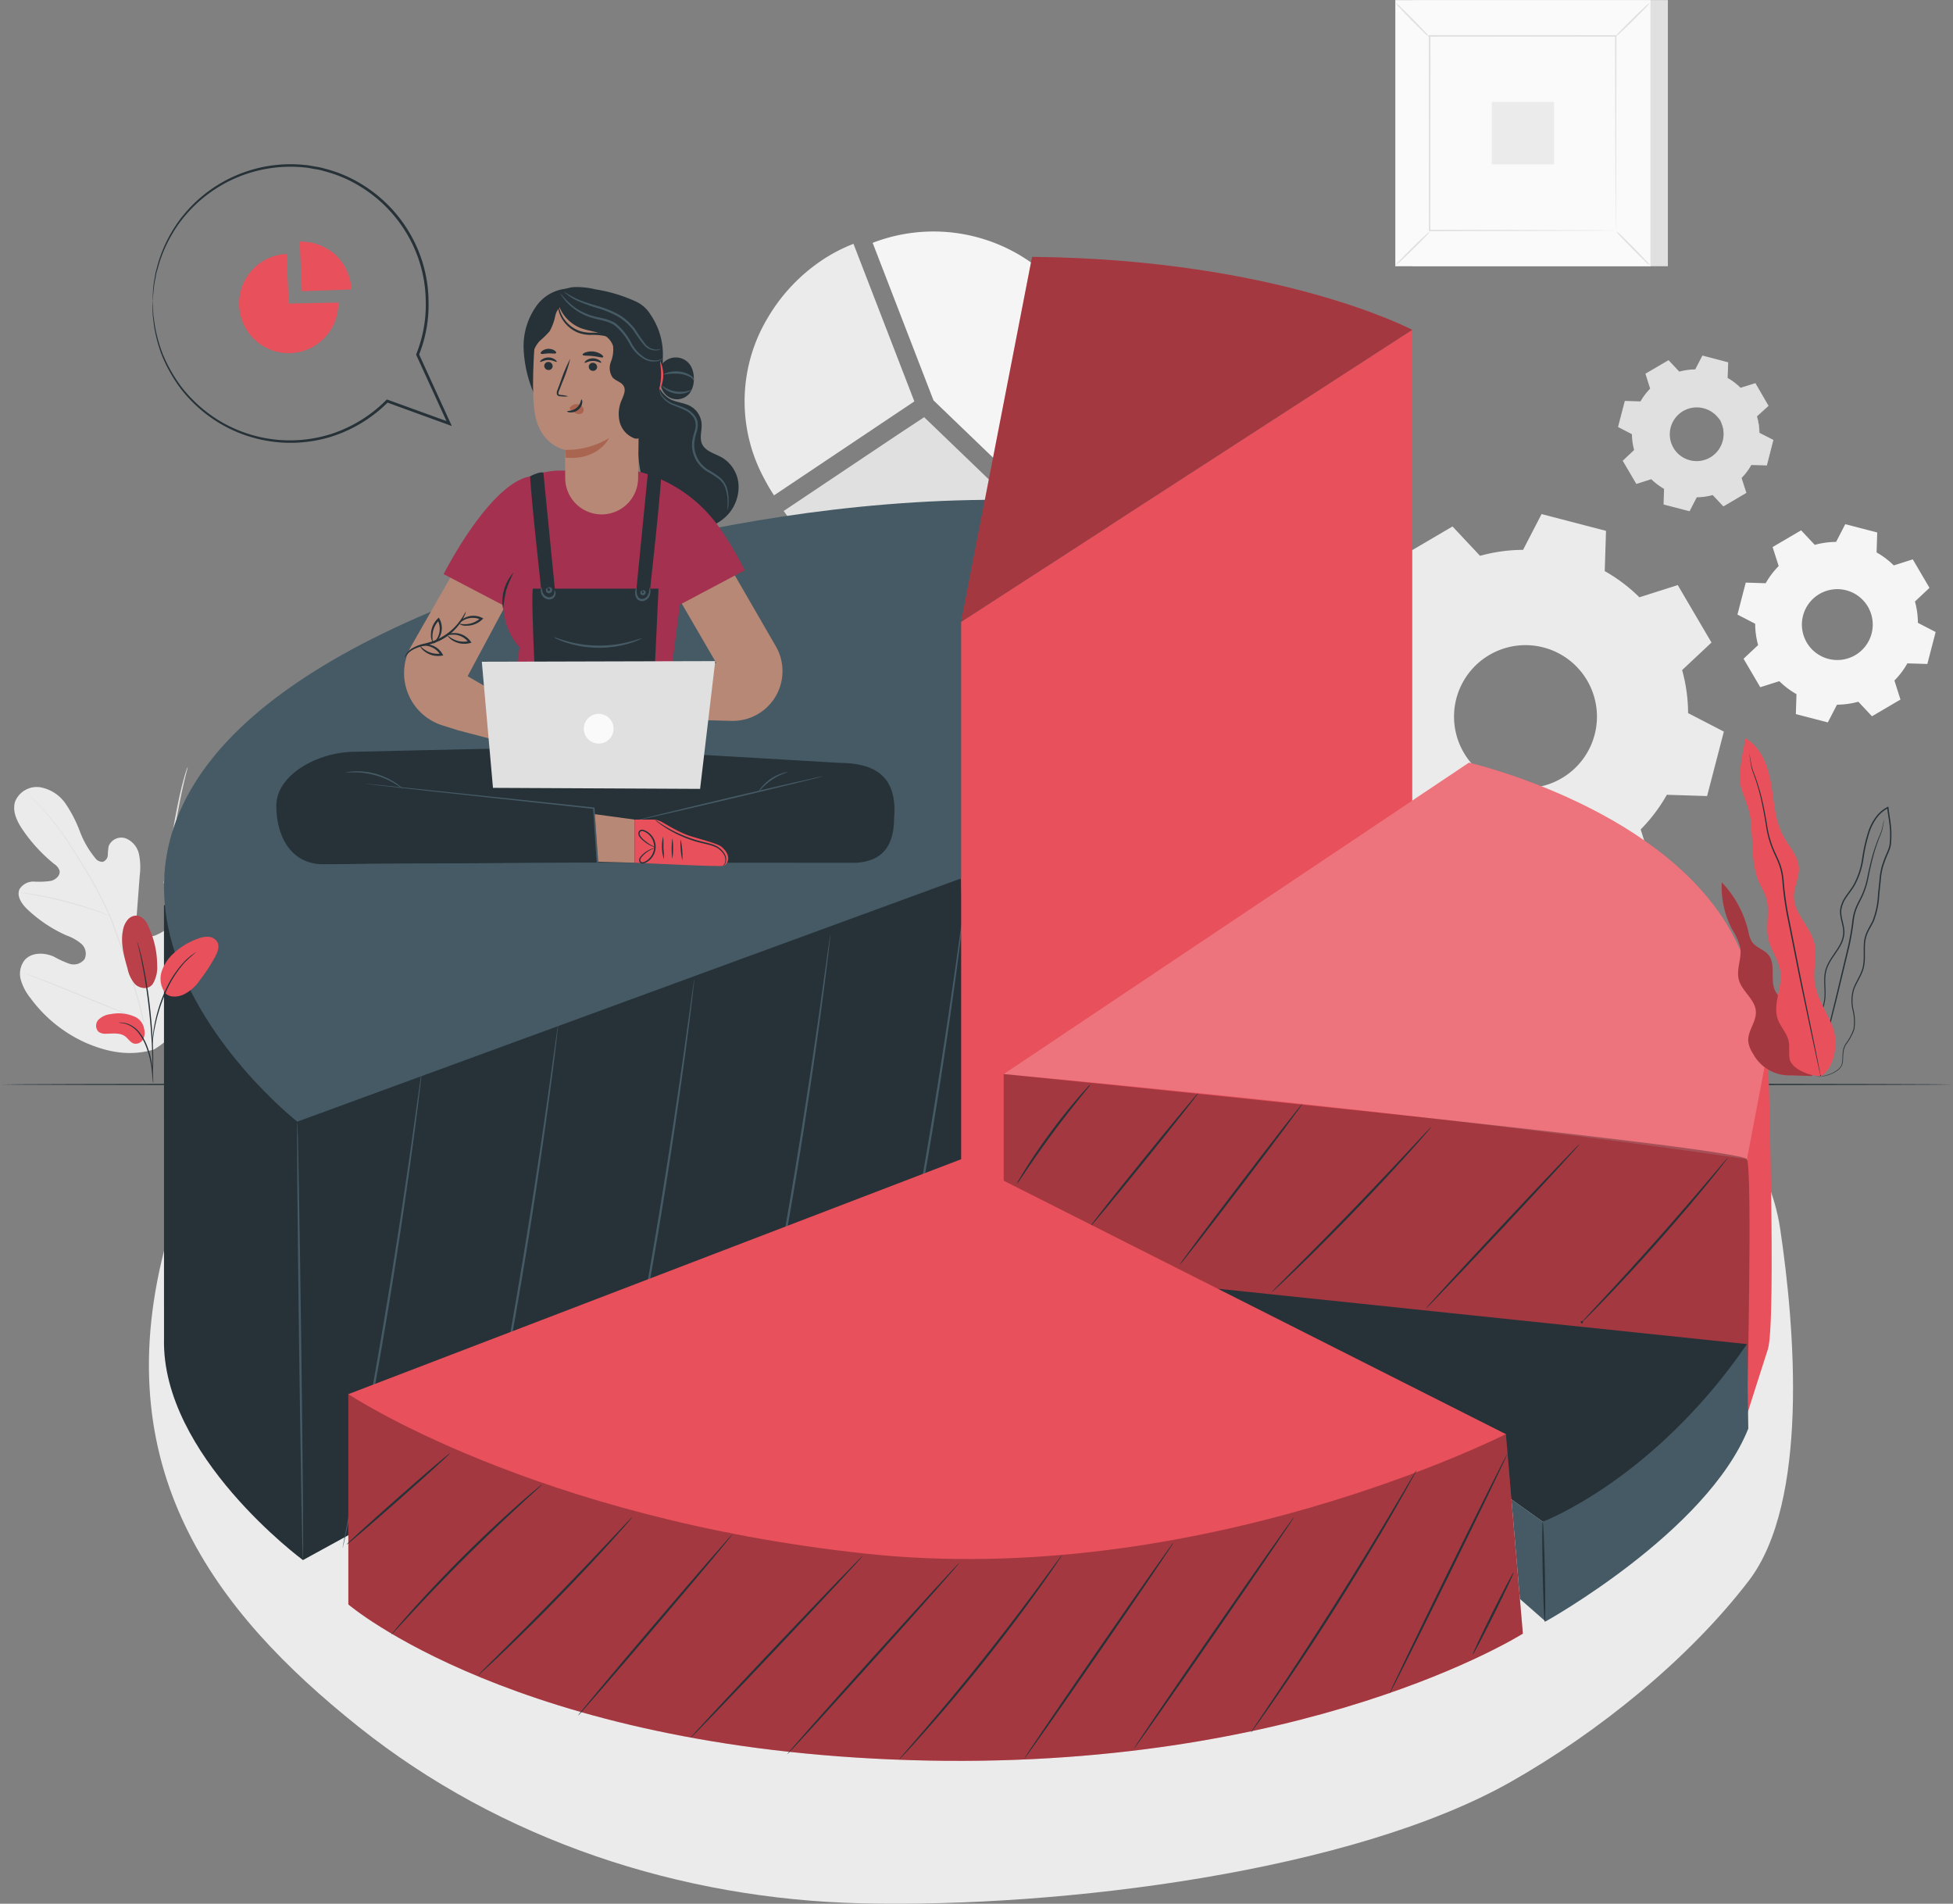 <svg xmlns="http://www.w3.org/2000/svg" xmlns:xlink="http://www.w3.org/1999/xlink" width="400" height="389.864" viewBox="0 0 400 389.864"><rect x="0" y="0" width="400" height="389.864" fill="#808080" stroke="none"/><defs><clipPath id="a"><rect width="92.388" height="74.734" fill="none"/></clipPath><clipPath id="b"><rect width="156.522" height="81.211" fill="none"/></clipPath><clipPath id="c"><rect width="152.754" height="69.752" fill="none"/></clipPath><clipPath id="d"><rect width="240.558" height="93.822" fill="none"/></clipPath><clipPath id="e"><rect width="7.183" height="14.835" fill="none"/></clipPath><clipPath id="f"><rect width="18.58" height="39.664" fill="none"/></clipPath></defs><g transform="translate(-915 -4439.644)"><g transform="translate(911 4439.645)"><path d="M213.13,102.22,189.856,117.8A35.743,35.743,0,0,0,210.1,132.122a33.125,33.125,0,0,0,30.343-6.689,39.629,39.629,0,0,0,3.036-2.787c.023-.024.048-.046.072-.07l0,0-24.93-23.98Z" transform="translate(-25.343 -13.161)" fill="#e0e0e0"/><path d="M185.536,72.473a33.225,33.225,0,0,0-.907,33.237c.165.315.334.63.511.945.111.2.216.4.331.6q.507.867,1.071,1.73c.017.026.032.052.049.079l0,0c.016.024.029.049.045.073l0,0,23.274-15.583,5.469-3.662-12.451-32.23-.016-.04a33.38,33.38,0,0,0-6.474,3.375,36.356,36.356,0,0,0-10.909,11.481" transform="translate(-24.109 -7.691)" fill="#ebebeb"/><path d="M223.349,89.3l24.93,23.98a34.592,34.592,0,0,0-37.4-56.246l12.452,32.23" transform="translate(-28.149 -7.303)" fill="#f5f5f5"/><path d="M37.7,216.7c7.987-4.731,10.392-14.366,10.7-23.154.051-1.467.321-3-.295-4.331a3.041,3.041,0,0,0-3.572-1.8c-1.136.436-1.7,1.667-2.393,2.67a8.656,8.656,0,0,1-3.706,3.039,3.35,3.35,0,0,1-3.064.063c-1.231-.785-1.26-2.539-1.151-3.995q.309-4.067.617-8.135a13.43,13.43,0,0,0-.145-4.354,4.546,4.546,0,0,0-2.663-3.25,2.789,2.789,0,0,0-3.562,1.6,13.307,13.307,0,0,0-.167,1.809,1.537,1.537,0,0,1-1.008,1.379,1.8,1.8,0,0,1-1.573-.78,19.366,19.366,0,0,1-3.157-5.488,26.834,26.834,0,0,0-2.908-5.639,8.013,8.013,0,0,0-5.2-3.363,4.79,4.79,0,0,0-5.12,2.878c-.678,2.015.391,4.18,1.6,5.932a32.769,32.769,0,0,0,6.407,6.92A2.69,2.69,0,0,1,18.4,180c.253.992-.746,1.892-1.738,2.144a17.344,17.344,0,0,1-3.469.145,3.335,3.335,0,0,0-2.95,1.512c-.707,1.447.445,3.093,1.615,4.2a28.354,28.354,0,0,0,8.017,5.329,9.6,9.6,0,0,1,3,1.7,2.679,2.679,0,0,1,.66,3.146,2.807,2.807,0,0,1-3.1.939,19.889,19.889,0,0,1-3.152-1.443c-1.974-.895-4.6-.937-6.02.7a4.565,4.565,0,0,0-.779,4.039,10.609,10.609,0,0,0,1.986,3.751A28.4,28.4,0,0,0,24,215.394c4.591,1.932,8.917,2.667,13.707,1.3" transform="translate(-2.219 -1.749)" fill="#ebebeb"/><path d="M37.6,211.836a129.865,129.865,0,0,0-4.273-14.4l-1.316-3.719c-.435-1.22-.865-2.428-1.36-3.585a65.172,65.172,0,0,0-3.231-6.488c-1.129-2.015-2.275-3.887-3.36-5.63s-2.133-3.345-3.149-4.767a52.369,52.369,0,0,0-5.29-6.354c-.682-.7-1.228-1.226-1.6-1.578l-.428-.4c-.1-.089-.151-.13-.151-.13s.044.052.136.146l.413.413c.364.363.9.9,1.571,1.606a54.777,54.777,0,0,1,5.225,6.385c1.005,1.424,2.04,3.031,3.12,4.774s2.215,3.619,3.337,5.633a65.52,65.52,0,0,1,3.21,6.473c.492,1.152.918,2.353,1.353,3.576l1.315,3.717a132.416,132.416,0,0,1,4.283,14.373" transform="translate(-4.053 -2.538)" fill="#e0e0e0"/><path d="M43.293,205.153a5.251,5.251,0,0,0,.268-.925c.153-.6.351-1.473.58-2.555.459-2.165.995-5.174,1.578-8.494s1.17-6.315,1.675-8.464c.25-1.075.462-1.944.618-2.542a5.281,5.281,0,0,0,.2-.94,5.407,5.407,0,0,0-.328.9c-.194.588-.442,1.45-.721,2.521-.566,2.141-1.191,5.138-1.775,8.462-.573,3.292-1.092,6.272-1.481,8.507-.192,1.041-.353,1.905-.476,2.574a5.256,5.256,0,0,0-.141.951" transform="translate(-5.778 -24.192)" fill="#e0e0e0"/><path d="M10.724,200.48a.667.667,0,0,0,.193.045l.558.087c.485.072,1.185.176,2.047.334,1.725.3,4.094.8,6.681,1.467s4.9,1.382,6.559,1.945c.831.276,1.5.518,1.959.684l.532.188a.684.684,0,0,0,.191.052.664.664,0,0,0-.175-.094l-.518-.226c-.452-.19-1.112-.455-1.938-.751-1.648-.6-3.963-1.337-6.555-2.012s-4.974-1.147-6.711-1.408c-.867-.137-1.573-.219-2.062-.265l-.563-.046a.737.737,0,0,0-.2,0" transform="translate(-2.898 -17.714)" fill="#e0e0e0"/><path d="M55.154,240.609a1.762,1.762,0,0,0,.212-.334l.555-.99c.477-.861,1.139-2.125,1.936-3.695,1.6-3.14,3.67-7.544,5.895-12.434s4.263-9.3,5.8-12.467l1.84-3.74.5-1.018a1.78,1.78,0,0,0,.154-.366,1.778,1.778,0,0,0-.213.334c-.143.257-.327.585-.554.99-.477.861-1.139,2.125-1.936,3.695-1.6,3.14-3.67,7.544-5.9,12.435s-4.262,9.3-5.8,12.466c-.763,1.55-1.387,2.818-1.84,3.74l-.5,1.018a1.779,1.779,0,0,0-.154.366" transform="translate(-7.362 -27.44)" fill="#e0e0e0"/><path d="M12.281,229.048a1.321,1.321,0,0,0,.245.114l.717.287,2.642,1.041c2.229.881,5.294,2.137,8.676,3.533s6.459,2.63,8.7,3.475c1.123.423,2.034.757,2.668.976l.731.249a1.2,1.2,0,0,0,.26.072,1.272,1.272,0,0,0-.245-.114l-.717-.287-2.641-1.041c-2.23-.881-5.294-2.138-8.677-3.533s-6.458-2.629-8.7-3.474c-1.123-.423-2.034-.757-2.668-.976l-.731-.249a1.25,1.25,0,0,0-.26-.072" transform="translate(-3.56 -29.864)" fill="#e0e0e0"/><path d="M43.539,282.98c-13,46.972,9.943,76.45,39.114,99.764s65.986,35.408,103.32,36.245c40.827.915,100.351-6.5,132.833-24.922,17.727-10.055,36.238-24.933,48.648-41.1s9.479-51.894,6.475-72.051c-4.335-29.092-38.76-47.466-66.823-56.281s-58.361-6.265-87.432-1.782" transform="translate(-5.314 -29.201)" fill="#ebebeb"/><path d="M451.642,139.721a16.591,16.591,0,0,1,.606,4.367l3.632,1.879-1.7,6.546-4.086-.129a16.578,16.578,0,0,1-2.658,3.518l1.239,3.894-5.833,3.424-2.8-2.979a16.592,16.592,0,0,1-4.368.606l-1.878,3.631-6.547-1.7.13-4.087a16.552,16.552,0,0,1-3.517-2.658l-3.9,1.239-3.424-5.832,2.98-2.8a16.584,16.584,0,0,1-.6-4.368l-3.632-1.878,1.7-6.546,4.086.129a16.576,16.576,0,0,1,2.658-3.518l-1.24-3.894,5.833-3.425,2.8,2.98a16.587,16.587,0,0,1,4.367-.606l1.879-3.632,6.547,1.7-.131,4.086a16.584,16.584,0,0,1,3.519,2.658l3.894-1.239,3.424,5.833ZM442,140.772a7.256,7.256,0,1,0-2.585,9.931A7.258,7.258,0,0,0,442,140.772" transform="translate(-55.435 -16.537)" fill="#f5f5f5" fill-rule="evenodd"/><path d="M390.913,153.442a33.42,33.42,0,0,1,1.223,8.811l7.326,3.788-3.436,13.2-8.242-.262a33.413,33.413,0,0,1-5.361,7.1l2.5,7.856-11.766,6.907-5.64-6.01a33.432,33.432,0,0,1-8.812,1.222l-3.788,7.325-13.2-3.436.262-8.242a33.442,33.442,0,0,1-7.1-5.361l-7.856,2.5-6.907-11.766,6.01-5.641a33.452,33.452,0,0,1-1.222-8.811l-7.325-3.788,3.436-13.2,8.243.262a33.463,33.463,0,0,1,5.361-7.1l-2.5-7.855,11.766-6.908,5.64,6.011a33.392,33.392,0,0,1,8.812-1.223l3.788-7.325,13.2,3.435-.262,8.244a33.428,33.428,0,0,1,7.1,5.36l7.855-2.5,6.908,11.766Zm-19.458,2.12a14.636,14.636,0,1,0-5.211,20.032,14.636,14.636,0,0,0,5.211-20.032" transform="translate(-42.392 -16.218)" fill="#ebebeb" fill-rule="evenodd"/><path d="M415.536,96.514a12.89,12.89,0,0,1,.47,3.395l2.823,1.46-1.324,5.088-3.176-.1a12.874,12.874,0,0,1-2.067,2.735l.964,3.028-4.534,2.661-2.173-2.315a12.892,12.892,0,0,1-3.4.471l-1.459,2.822-5.088-1.323.1-3.177a12.9,12.9,0,0,1-2.735-2.066l-3.028.963-2.662-4.534,2.316-2.174a12.89,12.89,0,0,1-.471-3.395l-2.823-1.46L388.6,93.5l3.177.1a12.893,12.893,0,0,1,2.066-2.735l-.964-3.028,4.534-2.661,2.173,2.316a12.861,12.861,0,0,1,3.4-.471l1.46-2.823,5.088,1.324-.1,3.177a12.918,12.918,0,0,1,2.735,2.066l3.027-.963,2.662,4.534Zm-7.5.817a5.64,5.64,0,1,0-2.009,7.72,5.641,5.641,0,0,0,2.009-7.72" transform="translate(-51.696 -11.24)" fill="#e0e0e0"/><path d="M409.594,98.907a4.26,4.26,0,0,1,.606,1.259,5.616,5.616,0,0,1-.151,3.778,5.69,5.69,0,0,1-1.529,2.171,5.771,5.771,0,0,1-2.738,1.335,5.788,5.788,0,0,1-3.344-.367,5.754,5.754,0,0,1-3.47-5.911,5.786,5.786,0,0,1,1.308-3.1,5.774,5.774,0,0,1,2.5-1.74,5.7,5.7,0,0,1,6.012,1.433,4.258,4.258,0,0,1,.8,1.142c-.033.023-.265-.427-.894-1.054a5.618,5.618,0,0,0-3.31-1.571,5.509,5.509,0,0,0-4.884,1.98,5.5,5.5,0,0,0-1.224,2.942,5.465,5.465,0,0,0,3.281,5.587,5.51,5.51,0,0,0,3.165.366,5.511,5.511,0,0,0,4.108-3.3,5.617,5.617,0,0,0,.242-3.656c-.24-.854-.52-1.276-.484-1.295" transform="translate(-53.252 -12.816)" fill="#e0e0e0"/><path d="M415.507,96.492a1.287,1.287,0,0,1,.136-.144l.43-.421,1.716-1.646-.01.063-2.688-4.518.1.036-3.023.976-.055.017-.041-.041a12.882,12.882,0,0,0-2.721-2.041l-.055-.031,0-.065c.029-.99.06-2.061.092-3.177l.086.115L404.38,84.3l.145-.065c-.45.875-.946,1.838-1.454,2.826l-.037.072h-.081a12.816,12.816,0,0,0-3.359.472l-.081.023-.058-.062-2.177-2.314.178.026-4.531,2.667.068-.175c.3.943.632,1.977.966,3.026l.029.089-.066.066a12.8,12.8,0,0,0-2.039,2.7l-.046.082-.1,0-3.176-.1.158-.119c-.418,1.611-.867,3.338-1.321,5.089l-.082-.184,2.823,1.459.088.045v.1a12.78,12.78,0,0,0,.464,3.35v0l.026.1-.071.066q-1.167,1.094-2.316,2.174l.029-.2,2.661,4.534-.187-.072,3.028-.962.092-.029.068.068a12.682,12.682,0,0,0,2.7,2.041l.082.047,0,.1q-.053,1.61-.1,3.176l-.115-.154,5.086,1.329-.17.075,1.464-2.821.041-.078h.088a12.8,12.8,0,0,0,3.359-.461l.081-.023.058.062,2.17,2.32-.166-.023,4.54-2.653-.055.145-.956-3.029-.021-.068.049-.049a12.815,12.815,0,0,0,2.056-2.705l.032-.056.064,0,3.176.112-.1.071c.522-1.969.965-3.646,1.346-5.082l.037.082-2.814-1.478-.029-.015v-.031a13.3,13.3,0,0,0-.244-2.564c-.057-.268-.1-.473-.133-.624a1.3,1.3,0,0,1-.042-.207,1.484,1.484,0,0,1,.068.2c.039.135.1.341.159.62a12.4,12.4,0,0,1,.3,2.574L416,99.841l2.833,1.441.051.027-.015.056c-.367,1.439-.8,3.12-1.3,5.094l-.019.074-.076,0-3.177-.09.1-.054a13.018,13.018,0,0,1-2.076,2.764l.028-.116c.309.963.629,1.961.97,3.024l.03.094-.085.05-4.529,2.671-.092.055-.075-.078-2.177-2.313.139.039a13.012,13.012,0,0,1-3.432.481l.128-.078-1.457,2.824-.054.106-.116-.029-5.089-1.319-.119-.031,0-.123q.048-1.566.1-3.177l.079.141a13.012,13.012,0,0,1-2.769-2.089l.159.038-3.027.964-.121.039-.065-.11-2.663-4.534-.066-.111.094-.088,2.316-2.174-.045.161v0a13.038,13.038,0,0,1-.476-3.435l.087.142-2.822-1.46-.114-.059.033-.125c.456-1.75.906-3.476,1.326-5.087l.032-.122.126,0,3.177.1-.141.079a13.118,13.118,0,0,1,2.093-2.766l-.037.155-.96-3.028-.036-.114.1-.061,4.537-2.657.1-.058.078.084,2.171,2.319-.139-.038a13.047,13.047,0,0,1,3.432-.471l-.118.072,1.465-2.82.048-.09.1.025,5.085,1.336.089.023,0,.092c-.039,1.114-.075,2.186-.11,3.176l-.054-.1a12.991,12.991,0,0,1,2.749,2.09l-.1-.023,3.031-.951.062-.019.033.056,2.636,4.549.021.036-.03.028-1.737,1.593-.452.407a1.674,1.674,0,0,1-.162.136" transform="translate(-51.667 -11.217)" fill="#e0e0e0"/><rect width="52.286" height="54.504" transform="translate(293.318 0.016)" fill="#e0e0e0"/><rect width="52.286" height="54.504" transform="translate(289.778 0.016)" fill="#fafafa"/><path d="M386.717,54.536H334.4V0h52.318ZM334.431,54.5h52.253V.032H334.431Z" transform="translate(-44.638 0)" fill="#e0e0e0"/><rect width="38.229" height="39.85" transform="translate(296.806 7.343)" fill="#fafafa"/><path d="M341.454,54.769a6.249,6.249,0,0,1-.944,1.1c-.61.644-1.468,1.516-2.43,2.463s-1.846,1.791-2.5,2.391a6.15,6.15,0,0,1-1.1.92,6.072,6.072,0,0,1,.938-1.093c.611-.644,1.471-1.518,2.436-2.469s1.85-1.8,2.5-2.394a5.954,5.954,0,0,1,1.1-.916" transform="translate(-44.648 -7.311)" fill="#e0e0e0"/><path d="M386.647,54.656a6.245,6.245,0,0,1,1.1.944c.644.61,1.516,1.468,2.464,2.43s1.791,1.846,2.391,2.5a6.149,6.149,0,0,1,.92,1.1,6.062,6.062,0,0,1-1.093-.938c-.644-.61-1.518-1.47-2.469-2.435s-1.8-1.851-2.394-2.5a5.955,5.955,0,0,1-.916-1.1" transform="translate(-51.612 -7.296)" fill="#e0e0e0"/><path d="M386.526,7.538a6.244,6.244,0,0,1,.944-1.1c.61-.644,1.468-1.516,2.43-2.463s1.846-1.791,2.5-2.391a6.144,6.144,0,0,1,1.1-.92,6.076,6.076,0,0,1-.938,1.093c-.611.644-1.471,1.518-2.436,2.469s-1.85,1.8-2.5,2.394a5.96,5.96,0,0,1-1.1.916" transform="translate(-51.596 -0.089)" fill="#e0e0e0"/><path d="M341.35,7.635a6.233,6.233,0,0,1-1.1-.944c-.643-.61-1.516-1.468-2.463-2.43S336,2.416,335.4,1.764a6.149,6.149,0,0,1-.92-1.1,6.089,6.089,0,0,1,1.094.938c.643.611,1.517,1.471,2.469,2.436s1.795,1.85,2.394,2.5a6.05,6.05,0,0,1,.916,1.1" transform="translate(-44.648 -0.088)" fill="#e0e0e0"/><path d="M380.627,48.3s-.005-.068-.009-.194,0-.319-.008-.555q-.006-.75-.017-2.152c-.009-1.888-.022-4.634-.039-8.122-.018-6.98-.044-16.922-.075-28.827l.147.147-38.12.022h0l.169-.169c-.009,14.627-.017,28.31-.023,39.85l-.146-.146,27.6.075,7.754.038,2.051.016.53.009a1.783,1.783,0,0,1,.185.008,1.271,1.271,0,0,1-.168.008l-.515.009-2.023.016-7.721.038-27.7.075h-.146V48.3c-.007-11.54-.015-25.223-.024-39.85v-.17h.173l38.12.023h.148v.147c-.031,11.944-.056,21.919-.075,28.922-.016,3.473-.03,6.209-.039,8.089-.008.92-.013,1.629-.017,2.122,0,.23-.006.408-.008.541a1.492,1.492,0,0,1-.009.177" transform="translate(-45.697 -1.105)" fill="#e0e0e0"/><rect width="12.756" height="12.756" transform="translate(309.543 20.89)" fill="#ebebeb"/></g><g transform="translate(915 4439.645)"><g transform="translate(0 221.865)"><path d="M400,256.268c0,.125-89.55.225-199.99.225-110.478,0-200.01-.1-200.01-.225s89.531-.225,200.01-.225c110.44,0,199.99.1,199.99.225" transform="translate(0 -256.043)" fill="#263238"/></g></g><g transform="translate(911 4439.645)"><path d="M71.839,347.2S42.815,325.78,43.382,301.865l-.009-88.792,163.272-5.481,1.664,64.85Z" transform="translate(-5.79 -27.711)" fill="#263238"/><path d="M76.038,354.879c-.125,0-.486-20.1-.807-44.889s-.48-44.9-.355-44.9.485,20.094.807,44.893.48,44.893.355,44.895" transform="translate(-9.989 -35.386)" fill="#455a64"/><path d="M85.616,350.718a1.117,1.117,0,0,1,.029-.256c.033-.192.075-.437.128-.743.129-.682.308-1.635.536-2.847.48-2.5,1.163-6.069,2.005-10.463,1.68-8.838,3.917-21.061,6.164-34.6s4.07-25.838,5.332-34.745c.621-4.43,1.125-8.026,1.479-10.55.174-1.221.312-2.18.411-2.867l.118-.744a1.135,1.135,0,0,1,.055-.252,1.091,1.091,0,0,1-.01.257l-.074.75c-.079.69-.188,1.653-.328,2.879-.29,2.5-.744,6.111-1.336,10.571-1.181,8.92-2.959,21.225-5.2,34.775s-4.535,25.763-6.3,34.587c-.879,4.412-1.614,7.979-2.146,10.438-.263,1.2-.471,2.152-.62,2.83-.071.3-.127.544-.172.734a1.052,1.052,0,0,1-.074.247" transform="translate(-11.428 -33.725)" fill="#455a64"/><path d="M117.785,340.133a1.02,1.02,0,0,1,.028-.257l.128-.743c.129-.682.308-1.635.536-2.846.48-2.5,1.163-6.07,2.005-10.464,1.68-8.837,3.917-21.061,6.164-34.6s4.07-25.838,5.332-34.745c.622-4.43,1.125-8.026,1.479-10.55.174-1.221.312-2.18.411-2.867l.118-.744a1.134,1.134,0,0,1,.055-.252,1.111,1.111,0,0,1-.009.257c-.02.194-.044.441-.075.75-.079.69-.188,1.653-.328,2.879-.29,2.5-.744,6.111-1.336,10.571-1.181,8.92-2.959,21.225-5.2,34.775s-4.535,25.763-6.3,34.588c-.879,4.411-1.614,7.978-2.145,10.437-.263,1.2-.471,2.152-.62,2.83-.071.3-.127.544-.172.734a1.15,1.15,0,0,1-.073.247" transform="translate(-15.722 -32.312)" fill="#455a64"/><path d="M149.953,329.548a1.115,1.115,0,0,1,.029-.256c.033-.192.075-.437.128-.743.129-.682.308-1.635.536-2.847.48-2.5,1.163-6.069,2.005-10.463,1.68-8.837,3.917-21.061,6.163-34.6s4.07-25.838,5.332-34.745c.621-4.43,1.125-8.027,1.479-10.55.174-1.221.312-2.18.411-2.867l.118-.744a1.131,1.131,0,0,1,.055-.252,1.093,1.093,0,0,1-.01.257l-.074.75c-.079.69-.188,1.653-.328,2.879-.29,2.5-.744,6.111-1.336,10.571-1.181,8.92-2.959,21.225-5.2,34.775s-4.535,25.763-6.3,34.588c-.879,4.411-1.614,7.978-2.145,10.437-.263,1.2-.471,2.152-.62,2.83-.071.3-.127.544-.172.734a1.052,1.052,0,0,1-.074.247" transform="translate(-20.016 -30.9)" fill="#455a64"/><path d="M182.121,318.963a1.119,1.119,0,0,1,.029-.256l.128-.743c.129-.681.308-1.634.536-2.846.48-2.5,1.163-6.069,2.005-10.463,1.68-8.837,3.917-21.062,6.164-34.6s4.07-25.837,5.332-34.745c.621-4.43,1.125-8.027,1.479-10.55.174-1.219.312-2.179.411-2.866l.118-.745a1.148,1.148,0,0,1,.055-.252,1.1,1.1,0,0,1-.01.258c-.019.194-.043.44-.074.75-.079.689-.188,1.653-.327,2.878-.291,2.5-.745,6.111-1.337,10.571-1.181,8.921-2.959,21.225-5.2,34.776s-4.535,25.762-6.3,34.588c-.879,4.411-1.614,7.977-2.145,10.437-.263,1.2-.471,2.152-.62,2.829-.071.3-.127.544-.172.734a1.014,1.014,0,0,1-.074.247" transform="translate(-24.31 -29.487)" fill="#455a64"/><path d="M214.29,308.379a1.118,1.118,0,0,1,.029-.256c.033-.192.075-.437.128-.743.129-.682.309-1.635.536-2.847.48-2.5,1.163-6.069,2.005-10.463,1.68-8.837,3.917-21.061,6.164-34.6s4.07-25.838,5.332-34.745c.621-4.43,1.125-8.027,1.479-10.55.174-1.221.312-2.18.411-2.867l.118-.744a1.134,1.134,0,0,1,.055-.252,1.093,1.093,0,0,1-.01.257l-.074.75c-.079.69-.188,1.653-.327,2.879-.291,2.5-.745,6.111-1.337,10.571-1.181,8.92-2.959,21.225-5.2,34.775s-4.535,25.763-6.3,34.587c-.88,4.412-1.615,7.979-2.146,10.438-.263,1.2-.471,2.152-.62,2.83-.071.3-.127.544-.172.734a1.055,1.055,0,0,1-.074.247" transform="translate(-28.604 -28.074)" fill="#455a64"/><path d="M70.678,245.473s-83.092-65.268,40.674-109.61c0,0,62.755-23.417,127.252-16.441L206.646,195.65Z" transform="translate(-5.791 -15.768)" fill="#455a64"/><path d="M246.323,60.706,231.8,135.44l92.388-59.788S296.876,61.2,246.323,60.706" transform="translate(-30.942 -8.103)" fill="#e8505b"/><path d="M231.8,276.151V137.743l92.389-59.788V208.641Z" transform="translate(-30.942 -10.406)" fill="#e8505b"/><g transform="translate(200.854 52.603)" opacity="0.3"><g clip-path="url(#a)"><path d="M246.323,60.706,231.8,135.44l92.388-59.788S296.876,61.2,246.323,60.706" transform="translate(-231.796 -60.706)"/></g></g><path d="M241.855,300.675V253.842S392.93,268.788,394.093,271.28s0,52.314,0,52.314Z" transform="translate(-32.284 -33.885)" fill="#e8505b"/><path d="M241.855,244.018l95.294-63.774s41.255,9.467,54.619,36.371,2.325,44.84,2.325,44.84Z" transform="translate(-32.284 -24.06)" fill="#e8505b"/><g transform="translate(209.571 156.184)" opacity="0.2"><g clip-path="url(#b)"><path d="M241.855,244.018l95.294-63.774s41.255,9.467,54.619,36.371,2.325,44.84,2.325,44.84c-44.743-6.547-96.6-12.225-152.238-17.438" transform="translate(-241.855 -180.244)" fill="#fff"/></g></g><path d="M421.829,247.962s1.743,56.019,0,61.416-4.284,13.431-4.284,13.431V270.494Z" transform="translate(-55.737 -33.1)" fill="#e8505b"/><g transform="translate(209.571 219.957)" opacity="0.3"><g clip-path="url(#c)"><path d="M241.855,300.675V253.842S392.93,268.788,394.093,271.28s0,52.314,0,52.314Z" transform="translate(-241.855 -253.842)"/></g></g><path d="M373.13,270.382c.091.085-6.884,7.692-15.576,16.988s-15.816,16.766-15.907,16.681,6.882-7.69,15.577-16.99,15.815-16.764,15.906-16.68" transform="translate(-45.605 -36.092)" fill="#263238"/><path d="M408.393,273.6a1.775,1.775,0,0,1-.257.385l-.8,1.049c-.7.906-1.741,2.2-3.039,3.788-2.594,3.176-6.248,7.506-10.4,12.184s-8.029,8.818-10.878,11.767c-1.424,1.475-2.587,2.658-3.4,3.463l-.947.92a.232.232,0,1,1-.065-.063l.886-.979,3.3-3.56c2.788-3,6.618-7.173,10.773-11.848s7.841-8.968,10.5-12.089l3.148-3.7.868-.995a1.809,1.809,0,0,1,.327-.328" transform="translate(-50.499 -36.522)" fill="#263238"/><path d="M337.841,266.387a1.937,1.937,0,0,1-.286.385c-.235.278-.528.624-.885,1.044-.775.9-1.913,2.191-3.334,3.772-2.841,3.16-6.828,7.472-11.332,12.137s-8.679,8.8-11.739,11.748c-1.53,1.476-2.779,2.658-3.652,3.463l-1.013.921a1.991,1.991,0,0,1-.375.3,1.937,1.937,0,0,1,.312-.365l.954-.982c.884-.886,2.086-2.093,3.55-3.565,3-3,7.135-7.171,11.639-11.833s8.522-8.937,11.422-12.04l3.439-3.674.947-.986a2.028,2.028,0,0,1,.354-.325" transform="translate(-40.743 -35.559)" fill="#263238"/><path d="M308.606,260.825c.1.075-5.457,7.531-12.409,16.65s-12.67,16.453-12.769,16.378,5.456-7.529,12.41-16.652,12.669-16.452,12.768-16.376" transform="translate(-37.834 -34.817)" fill="#263238"/><path d="M284.43,258.329c.1.078-4.769,6.249-10.865,13.781s-11.12,13.576-11.217,13.5,4.767-6.248,10.866-13.782,11.118-13.575,11.216-13.5" transform="translate(-35.02 -34.483)" fill="#263238"/><path d="M260.029,256.3a4.28,4.28,0,0,1-.585.81l-1.7,2.115c-1.436,1.783-3.4,4.266-5.473,7.072s-3.879,5.407-5.166,7.3l-1.527,2.243a4.288,4.288,0,0,1-.6.8,4.238,4.238,0,0,1,.455-.889c.317-.558.8-1.353,1.409-2.324,1.221-1.942,2.987-4.578,5.07-7.394s4.089-5.273,5.591-7.008c.75-.867,1.37-1.56,1.811-2.025a4.25,4.25,0,0,1,.717-.7" transform="translate(-32.701 -34.213)" fill="#263238"/><path d="M368.856,374.462s33.072-18.357,41.521-39.5l-.265-17.293-41.837,36.37-6.416-4.6,1.742,20.408Z" transform="translate(-48.303 -42.404)" fill="#455a64"/><path d="M359.009,352.288s22.661-8.47,41.836-36.371l-108.4-11.343Z" transform="translate(-39.038 -40.657)" fill="#263238"/><path d="M369.248,359.638c.125,0,.322,4.6.44,10.287s.114,10.3-.01,10.3-.322-4.6-.441-10.288-.114-10.294.011-10.3" transform="translate(-49.277 -48.007)" fill="#263238"/><path d="M86.953,326.6v43.067s34.283,29.4,115.05,31.886,125.508-25.908,125.508-25.908l-3.486-40.854L208,307.89Z" transform="translate(-11.607 -41.099)" fill="#e8505b"/><g transform="translate(75.346 266.791)" opacity="0.3"><g clip-path="url(#d)"><path d="M86.953,326.6v43.067s34.283,29.4,115.05,31.886,125.508-25.908,125.508-25.908l-3.486-40.854L208,307.89Z" transform="translate(-86.953 -307.89)"/></g></g><path d="M86.953,322.076l125.508-48.11,111.564,56.3s-62.755,31.887-131.319,24.456c-67.868-7.354-105.753-32.647-105.753-32.647" transform="translate(-11.607 -36.571)" fill="#e8505b"/><path d="M250.474,367.556a2.459,2.459,0,0,1-.276.47l-.863,1.3c-.756,1.124-1.874,2.731-3.28,4.7-2.808,3.943-6.8,9.314-11.4,15.094s-8.95,10.867-12.166,14.486c-1.607,1.81-2.924,3.26-3.85,4.247l-1.072,1.132a2.54,2.54,0,0,1-.4.373,2.53,2.53,0,0,1,.329-.435l1.009-1.187,3.741-4.34c3.152-3.671,7.452-8.786,12.053-14.558s8.621-11.108,11.493-15l3.394-4.616.932-1.249a2.5,2.5,0,0,1,.35-.418" transform="translate(-28.989 -49.064)" fill="#263238"/><path d="M277.309,364.513c.1.071-6.664,10.05-15.113,22.286s-15.382,22.1-15.486,22.031,6.663-10.047,15.115-22.288,15.381-22.1,15.484-22.029" transform="translate(-32.932 -48.658)" fill="#263238"/><path d="M305.439,358.5c.1.071-7.163,10.759-16.225,23.871s-16.494,23.688-16.6,23.617,7.161-10.758,16.226-23.873,16.493-23.685,16.6-23.614" transform="translate(-36.391 -47.855)" fill="#263238"/><path d="M334.175,347.524a3.414,3.414,0,0,1-.281.583l-.88,1.627c-.771,1.41-1.914,3.436-3.347,5.925-2.866,4.982-6.93,11.8-11.611,19.218s-9.1,14.018-12.366,18.746c-1.633,2.365-2.97,4.267-3.912,5.569-.452.62-.815,1.117-1.091,1.494a3.366,3.366,0,0,1-.406.5,3.568,3.568,0,0,1,.331-.555l1.022-1.542,3.793-5.648c3.2-4.772,7.565-11.4,12.247-18.808s8.783-14.2,11.718-19.139l3.47-5.852.954-1.585a3.444,3.444,0,0,1,.36-.538" transform="translate(-40.083 -46.39)" fill="#263238"/><path d="M357.185,343.573c.112.055-5.2,11.1-11.873,24.672s-12.168,24.531-12.279,24.475,5.2-11.1,11.875-24.675,12.166-24.528,12.278-24.473" transform="translate(-44.455 -45.862)" fill="#263238"/><path d="M361.1,371.586c.112.055-1.679,3.879-4,8.539s-4.292,8.394-4.4,8.338,1.679-3.879,4-8.54,4.292-8.393,4.4-8.338" transform="translate(-47.079 -49.602)" fill="#263238"/><path d="M225.971,369.3c.093.083-7.747,8.949-17.506,19.8s-17.751,19.579-17.844,19.5,7.745-8.946,17.508-19.8,17.75-19.576,17.842-19.494" transform="translate(-25.445 -49.297)" fill="#263238"/><path d="M203.057,367.757c.09.086-7.729,8.494-17.464,18.779s-17.7,18.557-17.793,18.471,7.728-8.493,17.465-18.782,17.7-18.555,17.791-18.469" transform="translate(-22.399 -49.091)" fill="#263238"/><path d="M172.823,362.66c.094.081-6.911,8.461-15.647,18.714s-15.9,18.5-15.992,18.423,6.91-8.459,15.649-18.716,15.9-18.5,15.991-18.421" transform="translate(-18.846 -48.41)" fill="#263238"/><path d="M149.18,358.574a1.794,1.794,0,0,1-.275.371l-.853,1c-.747.867-1.845,2.1-3.216,3.622-2.742,3.034-6.592,7.172-10.948,11.642s-8.4,8.423-11.361,11.241c-1.482,1.41-2.691,2.539-3.539,3.307l-.982.878a1.747,1.747,0,0,1-.364.284,1.811,1.811,0,0,1,.3-.35l.924-.939,3.437-3.409c2.906-2.875,6.905-6.862,11.26-11.328s8.236-8.565,11.036-11.543l3.32-3.523.915-.948a1.783,1.783,0,0,1,.342-.309" transform="translate(-15.704 -47.865)" fill="#263238"/><path d="M127.95,350.861c.01.012-.094.124-.3.326l-.925.869-3.431,3.158c-2.893,2.671-6.852,6.4-11.109,10.639s-8,8.185-10.686,11.068l-3.173,3.418-.872.921a1.676,1.676,0,0,1-.328.3,1.682,1.682,0,0,1,.259-.361l.809-.978c.708-.845,1.756-2.048,3.068-3.517,2.625-2.94,6.34-6.924,10.6-11.172s8.262-7.942,11.214-10.556c1.475-1.307,2.682-2.349,3.529-3.054l.982-.806a1.638,1.638,0,0,1,.362-.257" transform="translate(-12.965 -46.835)" fill="#263238"/><path d="M107.735,343.42c.082.094-4.6,4.366-10.463,9.543s-10.68,9.3-10.762,9.206,4.6-4.366,10.464-9.544,10.679-9.3,10.761-9.2" transform="translate(-11.548 -45.842)" fill="#263238"/></g><g transform="translate(911 4439.645)"><path d="M159.538,86.632a5.44,5.44,0,0,0,2.644,6.79c1.255.576,2.708.646,3.917,1.31a4.529,4.529,0,0,1,2.3,3.652c.075,1.373-.475,2.829.086,4.086.694,1.555,2.655,1.961,4.127,2.816a7.025,7.025,0,0,1,3.339,5.454,8.436,8.436,0,0,1-2.1,6.122,9.572,9.572,0,0,1-11.123,2.234,12.076,12.076,0,0,1-5.512-6.265,28.016,28.016,0,0,1-1.795-8.3,84.758,84.758,0,0,1-.072-15.187" transform="translate(-20.696 -11.564)" fill="#263238"/><path d="M139.116,68.235a8.526,8.526,0,0,0-8.027,3.384,14.153,14.153,0,0,0-2.7,9,25.782,25.782,0,0,0,2.209,9.3,6.3,6.3,0,0,0,2.074,3c1.661,1.078,3.834.324,5.482-.778a17.491,17.491,0,0,0,7.418-14.011,12.329,12.329,0,0,0-1.651-6.761,6.724,6.724,0,0,0-5.548-3.345" transform="translate(-17.137 -9.08)" fill="#263238"/><path d="M185.337,179.755l-43.479-2.546c-.276-.62-.459-.983-.459-.983l-11.782.267-3.834-.225s-.058.117-.151.315l-39.549.894c-7.885.022-16.162,4.854-16.146,11-.084,5.851,2.767,12.194,9.831,12.031l53.886-.325,53.888.036c7.066.125,8.922-4.141,8.92-9.2.8-9.416-5.1-11.207-11.125-11.27" transform="translate(-9.336 -23.524)" fill="#263238"/><path d="M86.992,201.7s.088-.01.259-.016l.762-.016,2.936-.036,10.843-.076,36.183-.145-.152.161c-.077-1.181-.159-2.444-.243-3.718-.169-2.606-.335-5.17-.494-7.61l.134.14-33.342-3.62-9.88-1.1-2.662-.311-.689-.088a1.371,1.371,0,0,1-.233-.039,1.411,1.411,0,0,1,.236.011l.692.06,2.667.259,9.889,1.013,33.353,3.519.127.014.008.126c.159,2.438.327,5,.5,7.609.082,1.274.165,2.537.242,3.719l.01.161h-.162l-36.183.049-10.843-.018-2.935-.019-.763-.013c-.172,0-.259-.014-.259-.014" transform="translate(-11.612 -24.725)" fill="#455a64"/><path d="M97.983,185.819c-.033.041-.574-.393-1.526-.97a16.182,16.182,0,0,0-8.241-2.346c-1.113-.01-1.8.073-1.808.021a1.524,1.524,0,0,1,.477-.112,9.893,9.893,0,0,1,1.328-.124,14.3,14.3,0,0,1,8.359,2.38,9.986,9.986,0,0,1,1.064.8c.237.208.36.33.347.347" transform="translate(-11.534 -24.332)" fill="#455a64"/><path d="M193.322,183.428c.019.081-8.549,2.178-19.136,4.682S155,192.578,154.977,192.5s8.548-2.178,19.139-4.682,19.187-4.468,19.206-4.386" transform="translate(-20.687 -24.485)" fill="#455a64"/><path d="M189.922,182.482a12.4,12.4,0,0,0-6.079,4.159,2.981,2.981,0,0,1,.582-.951,8.925,8.925,0,0,1,4.4-3.01,2.982,2.982,0,0,1,1.1-.2" transform="translate(-24.54 -24.357)" fill="#455a64"/><path d="M145.22,192.417l8.12,1.112.023,8.822-7.465-.172Z" transform="translate(-19.385 -25.685)" fill="#b78876"/><path d="M154.591,193.7l3.649-.01a4.048,4.048,0,0,1,2.025.536l1.927,1.107a30.005,30.005,0,0,0,3.367,1.594c2.221.707,5.956,1.657,6.744,2.261,2.249,1.725,1.573,3.774.34,3.991-1.082.191-18.029-.657-18.029-.657Z" transform="translate(-20.636 -25.855)" fill="#e8505b"/><path d="M161.472,202.313a8.348,8.348,0,0,1-.151-4.606,20.123,20.123,0,0,1,.055,2.3,20.218,20.218,0,0,1,.1,2.3" transform="translate(-21.5 -26.391)" fill="#263238"/><path d="M163.51,202.311a14.608,14.608,0,0,1,.023-4.21,14.69,14.69,0,0,1-.023,4.21" transform="translate(-21.808 -26.444)" fill="#263238"/><path d="M165.831,202.689a15.661,15.661,0,0,1-.35-4.341,15.663,15.663,0,0,1,.35,4.341" transform="translate(-22.082 -26.477)" fill="#263238"/><path d="M159.143,199.751a2.528,2.528,0,0,1-.749-.233,7.044,7.044,0,0,1-1.827-1.122c-.173-.147-.348-.309-.523-.488a2.075,2.075,0,0,1-.467-.657.919.919,0,0,1,.1-.906.684.684,0,0,1,.452-.25,1.18,1.18,0,0,1,.493.054,3.634,3.634,0,0,1,.781,6.462,2.3,2.3,0,0,1-.835.378.961.961,0,0,1-.477-.022.636.636,0,0,1-.369-.323.921.921,0,0,1,.1-.841,2.581,2.581,0,0,1,.468-.565,5.611,5.611,0,0,1,1.791-1.18,2.357,2.357,0,0,1,.755-.216c.007.024-.259.107-.706.324a6.022,6.022,0,0,0-1.687,1.224,2.425,2.425,0,0,0-.415.527.7.7,0,0,0-.084.615.482.482,0,0,0,.57.194,2.077,2.077,0,0,0,.727-.347,3.374,3.374,0,0,0-.707-5.963.576.576,0,0,0-.653.1.664.664,0,0,0-.072.647,3.555,3.555,0,0,0,.9,1.074,9.823,9.823,0,0,0,2.434,1.517" transform="translate(-20.758 -26.175)" fill="#263238"/><path d="M173.3,203.194a2.128,2.128,0,0,0,.443-.555,2.087,2.087,0,0,0-.243-1.84,4.1,4.1,0,0,0-2.259-1.694c-1.033-.368-2.264-.544-3.508-.928a24.437,24.437,0,0,1-6.036-2.731c-.717-.454-1.271-.862-1.646-1.152a3.308,3.308,0,0,1-.555-.487,3.518,3.518,0,0,1,.624.391c.394.26.963.638,1.689,1.065a27.279,27.279,0,0,0,6.011,2.624c1.224.379,2.444.559,3.517.957a4.238,4.238,0,0,1,2.351,1.853,2.162,2.162,0,0,1,.161,2,1.246,1.246,0,0,1-.374.416c-.108.068-.17.094-.174.086" transform="translate(-21.29 -25.87)" fill="#263238"/><path d="M169.414,125.119l13.834,23.932a10.184,10.184,0,0,1-9.078,15.278l-21.145-.54-.578-7.688,18.612-3.616-12.613-21.7Z" transform="translate(-20.35 -16.702)" fill="#b78876"/><path d="M111.22,166.294l19.456,5.1.407-5.832L113.139,155.2l13.02-24.325-11-5.612-13.706,24.007a11.226,11.226,0,0,0,6.525,16Z" transform="translate(-13.365 -16.721)" fill="#b78876"/><path d="M157.873,138.637l13.27-7.033a67.176,67.176,0,0,0-5.718-9.479,29.159,29.159,0,0,0-17.777-11.139h0l-15.285.222a20.233,20.233,0,0,0-5.448,1.269l.011-.059c-8.291,1.851-17.447,19.969-17.447,19.969l12.11,6.333.272,1.9a12.92,12.92,0,0,0,3.171,6.769l-3.46,23.171,39.25.706-5.041-16.574Z" transform="translate(-14.614 -14.815)" fill="#a3314f"/><path d="M144.822,115a7.466,7.466,0,0,0,7.306-7.378l.345-29.688a2.364,2.364,0,0,0-2.114-2.4l-12.539-3.169c-4.016-.425-6.686,4.52-6.94,8.55-.283,4.478-.451,9.955.081,13.3,1.067,6.718,6.215,7.573,6.215,7.573,0-.018,0,2.6.019,5.783A7.468,7.468,0,0,0,144.822,115Z" transform="translate(-17.435 -9.657)" fill="#b78876"/><path d="M133.256,86.324a.862.862,0,0,0,.831.869.824.824,0,0,0,.888-.776.862.862,0,0,0-.83-.87.825.825,0,0,0-.889.777" transform="translate(-17.788 -11.419)" fill="#263238"/><path d="M132.289,85.385c.107.113.76-.37,1.687-.368s1.606.466,1.707.354c.049-.051-.06-.254-.356-.47a2.372,2.372,0,0,0-1.366-.421,2.267,2.267,0,0,0-1.342.433c-.285.218-.382.422-.329.472" transform="translate(-17.657 -11.277)" fill="#263238"/><path d="M143.774,86.523a.861.861,0,0,0,.831.869.824.824,0,0,0,.888-.776.862.862,0,0,0-.83-.87.825.825,0,0,0-.889.777" transform="translate(-19.192 -11.446)" fill="#263238"/><path d="M142.806,85.586c.107.113.761-.371,1.687-.368s1.607.466,1.707.353c.049-.05-.058-.253-.356-.469a2.359,2.359,0,0,0-1.366-.421,2.273,2.273,0,0,0-1.342.433c-.284.218-.381.422-.329.472" transform="translate(-19.061 -11.304)" fill="#263238"/><path d="M138.561,92.47a6.123,6.123,0,0,0-1.506-.272c-.237-.024-.461-.071-.5-.232a1.2,1.2,0,0,1,.159-.7q.333-.859.7-1.8a30.869,30.869,0,0,0,1.572-4.716,31.154,31.154,0,0,0-1.948,4.578l-.671,1.814a1.376,1.376,0,0,0-.123.93.594.594,0,0,0,.389.346,1.623,1.623,0,0,0,.4.055,6.012,6.012,0,0,0,1.527,0" transform="translate(-18.181 -11.312)" fill="#263238"/><path d="M138.186,105.951a17.092,17.092,0,0,0,9-2.4s-2.183,4.615-8.907,3.987Z" transform="translate(-18.446 -13.823)" fill="#aa6550"/><path d="M139.364,96.142a1.67,1.67,0,0,1,1.5-.62,1.525,1.525,0,0,1,1.054.565.967.967,0,0,1,.074,1.1,1.122,1.122,0,0,1-1.216.308,3.51,3.51,0,0,1-1.185-.707,1.033,1.033,0,0,1-.264-.275.31.31,0,0,1,0-.345" transform="translate(-18.591 -12.75)" fill="#aa6550"/><path d="M141.619,94.4c-.151-.009-.152,1-1.014,1.712s-1.933.6-1.941.744c-.014.063.239.195.692.207a2.5,2.5,0,0,0,1.62-.564,2.185,2.185,0,0,0,.786-1.436c.038-.42-.075-.67-.143-.664" transform="translate(-18.51 -12.601)" fill="#263238"/><path d="M142.326,83.745c.091.252,1.017.133,2.1.263,1.09.11,1.968.428,2.112.2.065-.108-.088-.345-.443-.589a3.683,3.683,0,0,0-3.213-.354c-.4.16-.6.359-.561.478" transform="translate(-18.998 -11.086)" fill="#263238"/><path d="M132.436,83.4c.163.211.8-.007,1.57-.018.767-.037,1.418.142,1.568-.079.066-.107-.036-.317-.321-.517a2.275,2.275,0,0,0-2.529.078c-.271.217-.36.433-.289.536" transform="translate(-17.675 -11.005)" fill="#263238"/><path d="M136.167,69.6a7.874,7.874,0,0,0,4.988,6.664c1.228.458,2.556.6,3.791,1.035a4.092,4.092,0,0,1,2.768,2.567,6.656,6.656,0,0,1-.436,3.288,3.458,3.458,0,0,0,.347,3.2c.658.731,1.839.931,2.295,1.8.464.889-.073,1.939-.453,2.868a7.018,7.018,0,0,0-.4,4.4,4.857,4.857,0,0,0,2.8,3.3,1.389,1.389,0,0,0,1.546-.157c.279-.323.055-.837.235-1.224,2.926-6.326,4.262-8.695,4.27-15.16a14.4,14.4,0,0,0-2.491-8.65,6.856,6.856,0,0,0-3.1-2.758,31.268,31.268,0,0,0-8.224-2.465,15.867,15.867,0,0,0-4.27-.465,5.344,5.344,0,0,0-3.8,1.769" transform="translate(-18.159 -9.054)" fill="#263238"/><path d="M137,71.63a3.606,3.606,0,0,0-2.014,2.539,10.942,10.942,0,0,1-1.152,3.149,19.149,19.149,0,0,1-2.035,2,5.853,5.853,0,0,0-1.283,5.768,9.433,9.433,0,0,1,6.346-13.974" transform="translate(-17.256 -9.493)" fill="#263238"/><path d="M150.389,83.064a6.779,6.779,0,0,0-1.065-2.648,5.147,5.147,0,0,0-2.4-1.839,12.578,12.578,0,0,0-3.791-.414,8.3,8.3,0,0,1-2.044-.3,6.41,6.41,0,0,1-1.743-.844,6.754,6.754,0,0,1-2.159-2.414,5.9,5.9,0,0,1-.67-2.072,1.99,1.99,0,0,1,0-.8,9.209,9.209,0,0,0,.951,2.711,6.753,6.753,0,0,0,2.113,2.224,6.184,6.184,0,0,0,1.638.766,8.157,8.157,0,0,0,1.94.276,12.2,12.2,0,0,1,3.915.476,5.3,5.3,0,0,1,2.516,2.048,5.08,5.08,0,0,1,.8,2.031,1.9,1.9,0,0,1,.005.8" transform="translate(-18.219 -9.575)" fill="#263238"/><path d="M160.756,89.882a3.3,3.3,0,0,0,5.926,1.86,4.828,4.828,0,0,0,.811-3.034,5.089,5.089,0,0,0-.612-2.476,3.57,3.57,0,0,0-6.618,1.379" transform="translate(-21.393 -11.277)" fill="#263238"/><path d="M160.644,85.352a6.737,6.737,0,0,1-.159,5.976c-.127-.045.293-1.337.328-2.982.053-1.644-.3-2.957-.169-2.995" transform="translate(-21.419 -11.393)" fill="#e8505b"/><path d="M158.11,82.622c.01.012-.059.076-.2.189a2.586,2.586,0,0,1-.717.341,4.03,4.03,0,0,1-2.865-.3,7.8,7.8,0,0,1-3.006-3.041,12.8,12.8,0,0,0-3.155-3.947c-1.484-.985-3.3-1.083-4.837-1.593a11.679,11.679,0,0,1-3.771-2.018,10.729,10.729,0,0,1-1.992-2.079,3.554,3.554,0,0,1-.534-.909A16.529,16.529,0,0,0,139.753,72a11.948,11.948,0,0,0,3.7,1.873c1.475.479,3.327.543,4.968,1.617a12.685,12.685,0,0,1,3.253,4.1,7.728,7.728,0,0,0,2.8,2.977,4.019,4.019,0,0,0,2.678.417,6.247,6.247,0,0,0,.964-.36" transform="translate(-18.292 -9.246)" fill="#455a64"/><path d="M157.751,80.608c.007.011-.056.07-.2.152a1.8,1.8,0,0,1-.693.2,3.147,3.147,0,0,1-2.417-.971,29.957,29.957,0,0,1-2.271-3.1,11.373,11.373,0,0,0-3.437-3,23.782,23.782,0,0,0-4.3-1.711,32.656,32.656,0,0,1-3.613-1.313,10.518,10.518,0,0,1-2.234-1.334,3.2,3.2,0,0,1-.682-.666,16.835,16.835,0,0,0,3.043,1.707c1,.415,2.229.794,3.609,1.209a22.323,22.323,0,0,1,4.4,1.715,11.371,11.371,0,0,1,3.547,3.144,37.113,37.113,0,0,0,2.166,3.124,3.072,3.072,0,0,0,2.182,1.021,3.714,3.714,0,0,0,.9-.178" transform="translate(-18.408 -9.192)" fill="#455a64"/><path d="M174.47,116.768a8.218,8.218,0,0,1-.023-1.241,9.566,9.566,0,0,0-.464-3.28,4.353,4.353,0,0,0-1.277-1.818,16.893,16.893,0,0,0-2.219-1.44,6.716,6.716,0,0,1-2.239-2.036,6.446,6.446,0,0,1-1.073-3.076,6.114,6.114,0,0,1,.1-1.667c.107-.538.271-1.039.4-1.529a3.428,3.428,0,0,0-.089-2.717,4.424,4.424,0,0,0-1.892-1.671c-.733-.371-1.474-.623-2.136-.906a5.3,5.3,0,0,1-2.7-2.055,2.611,2.611,0,0,1-.332-.877.71.71,0,0,1-.013-.325A4.5,4.5,0,0,0,161,93.237a5.345,5.345,0,0,0,2.676,1.853c.658.26,1.409.494,2.184.867a4.751,4.751,0,0,1,2.087,1.8,2.982,2.982,0,0,1,.394,1.488,6,6,0,0,1-.24,1.547,8.094,8.094,0,0,0-.477,3.047,6.064,6.064,0,0,0,.991,2.866,6.348,6.348,0,0,0,2.09,1.929,16.336,16.336,0,0,1,2.246,1.512,4.633,4.633,0,0,1,1.331,1.99,8.907,8.907,0,0,1,.34,3.394,5.459,5.459,0,0,1-.153,1.236" transform="translate(-21.424 -12.298)" fill="#455a64"/><path d="M167.626,89.648c-.065.012-.143-.376-.652-.675a6.442,6.442,0,0,0-2.212-.7,13.129,13.129,0,0,0-3.343.168c-.022-.052.313-.269.925-.452a5.981,5.981,0,0,1,2.481-.163,5.141,5.141,0,0,1,2.336.891c.551.433.529.955.465.934" transform="translate(-21.547 -11.715)" fill="#455a64"/><path d="M167.159,91.97c.029.048-.264.3-.841.531a4.767,4.767,0,0,1-4.608-.665c-.488-.383-.7-.709-.657-.747a6.34,6.34,0,0,0,6.106.88" transform="translate(-21.498 -12.158)" fill="#455a64"/><path d="M132.031,173.241c-.393-.7-2.074-34.126-1.44-34.126h25.692l-1.535,33.015Z" transform="translate(-17.413 -18.57)" fill="#263238"/><path d="M120.785,182.2,118.5,156.374l47.807-.128-3.1,26.163Z" transform="translate(-15.818 -20.857)" fill="#e0e0e0"/><path d="M148.7,171.741a3.044,3.044,0,1,1-3.053-3.036,3.044,3.044,0,0,1,3.053,3.036" transform="translate(-19.037 -22.52)" fill="#fafafa"/><path d="M132.627,111.678s1.516,15.361,2.331,23.629a1.917,1.917,0,0,1-.278,1.514,1.3,1.3,0,0,1-1.82-.161,3.182,3.182,0,0,1-.768-1.871c-.549-5.346-1.715-15.49-2.186-22.327,0,0,1.818-1.016,2.721-.783" transform="translate(-17.341 -14.903)" fill="#263238"/><path d="M157.4,111.678s-1.516,15.361-2.331,23.629a1.917,1.917,0,0,0,.278,1.514,1.3,1.3,0,0,0,1.82-.161,3.182,3.182,0,0,0,.768-1.871c.55-5.346,1.715-15.49,2.186-22.327,0,0-1.818-1.016-2.721-.783" transform="translate(-20.695 -14.903)" fill="#263238"/><path d="M135.222,139.459c.031-.046.338.237.229.808a1.3,1.3,0,0,1-.537.808,1.444,1.444,0,0,1-1.181.166,1.7,1.7,0,0,1-.957-.675,1.947,1.947,0,0,1-.324-.873c-.055-.526.084-.828.136-.816.069.008.053.315.177.755a1.607,1.607,0,0,0,1.086,1.173,1.116,1.116,0,0,0,.841-.081,1.1,1.1,0,0,0,.453-.543c.159-.4.016-.691.078-.721" transform="translate(-17.679 -18.538)" fill="#455a64"/><path d="M134,138.941c.034.055-.057.172-.026.356s.172.339.389.231.185-.306.045-.45-.278-.131-.3-.191c-.038-.044.155-.219.472-.08a.627.627,0,0,1,.355.468.672.672,0,0,1-1.111.562.628.628,0,0,1-.167-.564c.075-.338.332-.39.345-.333" transform="translate(-17.839 -18.522)" fill="#455a64"/><path d="M157.729,138.949c.051-.008.192.354.134.979a2.137,2.137,0,0,1-.4,1.044,1.708,1.708,0,0,1-1.241.67,1.321,1.321,0,0,1-1.249-.691,1.955,1.955,0,0,1-.226-1.1c.059-.619.211-.954.263-.948.072.008.03.386.056.948a1.847,1.847,0,0,0,.264.886.927.927,0,0,0,.866.454,1.382,1.382,0,0,0,.941-.477,2.105,2.105,0,0,0,.408-.841c.13-.544.11-.919.18-.924" transform="translate(-20.656 -18.542)" fill="#455a64"/><path d="M156.36,139.6c.02.061-.054.147-.042.281.023.154.08.214.222.17s.144-.139.062-.272c-.075-.111-.187-.131-.211-.19s.133-.2.4-.068a.519.519,0,0,1,.277.422.567.567,0,0,1-1,.361.516.516,0,0,1-.055-.5c.12-.27.347-.262.35-.2" transform="translate(-20.82 -18.617)" fill="#455a64"/><path d="M153.517,150.834a2.291,2.291,0,0,1-.646.341,15.225,15.225,0,0,1-1.866.682,21.77,21.77,0,0,1-12.958-.162,15.14,15.14,0,0,1-1.849-.728,2.285,2.285,0,0,1-.637-.357c.03-.072.983.332,2.579.78a24.69,24.69,0,0,0,12.78.159c1.607-.408,2.569-.788,2.6-.716" transform="translate(-18.095 -20.103)" fill="#455a64"/><path d="M125.652,135.306a31.819,31.819,0,0,0-1.522,3.631,32.014,32.014,0,0,0-.618,3.888,8.752,8.752,0,0,1,2.139-7.519" transform="translate(-16.462 -18.061)" fill="#263238"/><path d="M112.777,144.613a1.751,1.751,0,0,1-.19.619,9.744,9.744,0,0,1-.847,1.543,11.145,11.145,0,0,1-4.381,3.77,13.563,13.563,0,0,1-3.043.989,8.926,8.926,0,0,0-2.379.832,4.5,4.5,0,0,0-1.637,1.606c-.023-.007.008-.244.214-.617a3.71,3.71,0,0,1,1.257-1.262,8.35,8.35,0,0,1,2.443-.962,14.582,14.582,0,0,0,2.95-.993,11.95,11.95,0,0,0,4.318-3.548c.87-1.163,1.224-2.009,1.3-1.977" transform="translate(-13.388 -19.304)" fill="#263238"/><path d="M106.984,151.246a11.13,11.13,0,0,0,.867-1.237,3.9,3.9,0,0,0,.061-3.414l-.079-.156.349.052a4.627,4.627,0,0,0-1.392,3.069c-.05.893.14,1.438.067,1.46a2.419,2.419,0,0,1-.38-1.465,4.565,4.565,0,0,1,1.4-3.392l.217-.207.133.259c.029.056.061.117.091.178a3.976,3.976,0,0,1-.185,3.771c-.531.86-1.133,1.124-1.146,1.083" transform="translate(-14.213 -19.483)" fill="#263238"/><path d="M110.279,150.049a2.182,2.182,0,0,1,1.453-.43,3.985,3.985,0,0,1,3.278,1.58c.03.043.062.086.09.125l.19.257-.316.085a4.567,4.567,0,0,1-3.52-.506c-.791-.489-1.089-1-1.051-1.021.053-.053.428.36,1.2.745a4.664,4.664,0,0,0,3.247.347l-.129.342-.081-.108a3.929,3.929,0,0,0-2.917-1.526,13.777,13.777,0,0,0-1.449.11" transform="translate(-14.721 -19.972)" fill="#263238"/><path d="M112.952,147.166c-.04-.017.231-.581,1.061-1.083a3.984,3.984,0,0,1,3.632-.216l.139.064.29.133-.235.229a4.569,4.569,0,0,1-3.32,1.271,2.351,2.351,0,0,1-1.417-.38c.022-.073.551.107,1.415.064a4.659,4.659,0,0,0,3.005-1.277l.055.361-.123-.055a3.935,3.935,0,0,0-3.291.087,14.093,14.093,0,0,0-1.212.8" transform="translate(-15.077 -19.426)" fill="#263238"/><path d="M103.8,152.557a2.185,2.185,0,0,1,1.488-.293,3.984,3.984,0,0,1,3.117,1.876l.079.133.165.274-.323.055a4.566,4.566,0,0,1-3.457-.83c-.743-.56-.994-1.093-.953-1.113.058-.049.393.4,1.13.853a4.66,4.66,0,0,0,3.2.646l-.159.329-.07-.115a3.934,3.934,0,0,0-2.763-1.79,13.778,13.778,0,0,0-1.453-.024" transform="translate(-13.856 -20.324)" fill="#263238"/></g><g transform="translate(911 4439.645)"><path d="M17.842,230.363c-.942,1.346-2.774.9-3.623.079a6.844,6.844,0,0,1-1.535-3.147c-.747-2.594-1.5-5.316-.944-7.957a4.428,4.428,0,0,1,1.016-2.164,2.311,2.311,0,0,1,2.189-.728,3.377,3.377,0,0,1,1.912,2.009,18.968,18.968,0,0,1,1.874,8.14,6.577,6.577,0,0,1-.89,3.768" transform="translate(17.458 -28.885)" fill="#e8505b"/><g transform="translate(29.007 187.501)" opacity="0.2"><g clip-path="url(#e)"><path d="M17.842,230.363c-.942,1.346-2.774.9-3.623.079a6.844,6.844,0,0,1-1.535-3.147c-.747-2.594-1.5-5.316-.944-7.957a4.428,4.428,0,0,1,1.016-2.164,2.311,2.311,0,0,1,2.189-.728,3.377,3.377,0,0,1,1.912,2.009,18.968,18.968,0,0,1,1.874,8.14,6.577,6.577,0,0,1-.89,3.768" transform="translate(-11.549 -216.386)"/></g></g><path d="M13.492,240.264a8.165,8.165,0,0,0-5.067-.615,4.207,4.207,0,0,0-2.5,1.117,1.8,1.8,0,0,0-.026,2.5,2.393,2.393,0,0,0,1.578.4c1.34-.016,2.826-.251,3.9.555.61.46,1.016,1.224,1.746,1.451a1.726,1.726,0,0,0,1.9-.845,2.948,2.948,0,0,0,.215-2.177,3.32,3.32,0,0,0-1.738-2.384" transform="translate(18.278 -31.971)" fill="#e8505b"/><path d="M21.645,232.961a4.893,4.893,0,0,1-.762-4.506,8.683,8.683,0,0,1,2.669-3.872,14.365,14.365,0,0,1,4.78-2.82,5.077,5.077,0,0,1,2.149-.366,2.253,2.253,0,0,1,1.8,1.092c.5.958.021,2.122-.5,3.071a36.234,36.234,0,0,1-3.139,4.781,8.487,8.487,0,0,1-3.452,2.958c-1.434.549-2.924.484-3.684-.51" transform="translate(16.243 -29.552)" fill="#e8505b"/><path d="M17.8,254.039a2.976,2.976,0,0,1-.085-.612l-.163-1.669a24.205,24.205,0,0,0-.375-2.448,18.871,18.871,0,0,0-.89-2.889,10.635,10.635,0,0,0-1.476-2.614,5.506,5.506,0,0,0-1.865-1.551,5.225,5.225,0,0,0-1.571-.489,2.931,2.931,0,0,1-.609-.088,2.906,2.906,0,0,1,.62-.01,4.772,4.772,0,0,1,1.639.426,5.5,5.5,0,0,1,1.967,1.564,10.389,10.389,0,0,1,1.529,2.667,17.7,17.7,0,0,1,.884,2.937,20.62,20.62,0,0,1,.325,2.478c.054.709.074,1.283.083,1.679a2.865,2.865,0,0,1-.013.618" transform="translate(17.562 -32.259)" fill="#263238"/><path d="M18.271,250.213a1.232,1.232,0,0,1-.016-.284c0-.213,0-.481,0-.811,0-.7,0-1.723-.036-2.982-.062-2.516-.279-5.991-.7-9.81s-.981-7.256-1.49-9.721c-.12-.618-.241-1.174-.355-1.66s-.2-.909-.291-1.25c-.077-.321-.14-.581-.19-.789a1.181,1.181,0,0,1-.049-.281,1.268,1.268,0,0,1,.1.267c.062.2.14.461.236.777.1.337.211.756.334,1.241s.262,1.04.393,1.657a91.946,91.946,0,0,1,1.566,9.731c.419,3.827.608,7.311.626,9.834.015,1.262-.012,2.283-.044,2.988-.02.329-.036.6-.049.811a1.233,1.233,0,0,1-.035.282" transform="translate(16.978 -29.718)" fill="#263238"/><path d="M18.731,243.809a5.377,5.377,0,0,1,.006-.847c.031-.545.106-1.332.26-2.3a30.123,30.123,0,0,1,.746-3.346,29.709,29.709,0,0,1,1.4-3.959,21.088,21.088,0,0,1,4.109-6.4,10.4,10.4,0,0,1,.967-.9c.148-.125.279-.25.412-.349l.375-.258A5.46,5.46,0,0,1,27.72,225a25.28,25.28,0,0,0-2.34,2.087,22.215,22.215,0,0,0-4.006,6.375,31.483,31.483,0,0,0-1.407,3.923c-.367,1.23-.611,2.36-.8,3.313s-.276,1.734-.337,2.274a5.431,5.431,0,0,1-.1.84" transform="translate(16.501 -30.034)" fill="#263238"/><path d="M440.878,224.2c.37-1.467-.6-2.932-1.682-3.989s-2.375-2-2.944-3.4c-.92-2.271.283-5.226-1.277-7.117-.917-1.112-2.553-1.476-3.368-2.666a6.1,6.1,0,0,1-.74-2.129,21.672,21.672,0,0,0-5.447-10.054,18.8,18.8,0,0,0,2.17,9.707,12.368,12.368,0,0,1,1.626,3.682c.349,2.163-.846,4.4-.3,6.521.621,2.427,3.361,4.038,3.5,6.539.122,2.114-1.712,3.981-1.562,6.094a5.7,5.7,0,0,0,.955,2.5,8.4,8.4,0,0,0,7.7,4.487l4.461.131Z" transform="translate(-68.785 -14.154)" fill="#e8505b"/><g transform="translate(356.614 180.685)" opacity="0.3"><g transform="translate(0)"><g clip-path="url(#f)"><path d="M440.878,224.2c.37-1.467-.6-2.932-1.682-3.989s-2.375-2-2.944-3.4c-.92-2.271.283-5.226-1.277-7.117-.917-1.112-2.553-1.476-3.368-2.666a6.1,6.1,0,0,1-.74-2.129,21.672,21.672,0,0,0-5.447-10.054,18.8,18.8,0,0,0,2.17,9.707,12.368,12.368,0,0,1,1.626,3.682c.349,2.163-.846,4.4-.3,6.521.621,2.427,3.361,4.038,3.5,6.539.122,2.114-1.712,3.981-1.562,6.094a5.7,5.7,0,0,0,.955,2.5,8.4,8.4,0,0,0,7.7,4.487l4.461.131Z" transform="translate(-425.399 -194.839)"/></g></g></g><path d="M454.72,225.738a3.552,3.552,0,0,0,1.228-.034,7.447,7.447,0,0,0,1.448-.373,6.148,6.148,0,0,0,1.784-.991,2.494,2.494,0,0,0,.731-.985,4.6,4.6,0,0,0,.2-1.334,13.033,13.033,0,0,1,.1-1.443,3.981,3.981,0,0,1,.537-1.437,10.908,10.908,0,0,0,1.664-3.062,10.106,10.106,0,0,0-.144-3.909,8.294,8.294,0,0,1,.081-4.19c.47-1.4,1.441-2.663,1.921-4.238.478-1.591.242-3.3.335-4.983a6.616,6.616,0,0,1,.567-2.48c.356-.791.853-1.539,1.239-2.372a17.334,17.334,0,0,0,1.117-5.458q.15-1.412.3-2.852a13.982,13.982,0,0,1,.48-2.855,25.133,25.133,0,0,1,1.051-2.767,9.174,9.174,0,0,0,.51-1.445A14.563,14.563,0,0,0,470,177a18.065,18.065,0,0,0-.136-3.086c-.127-1.029-.319-2.048-.435-3.079-.007-.06-.015-.121-.021-.177l-.024-.205-.182.092a6.892,6.892,0,0,0-2.39,2.04,10.917,10.917,0,0,0-1.46,2.728A33.472,33.472,0,0,0,464,181.155a15.885,15.885,0,0,1-1.8,5.4c-.485.8-1.072,1.526-1.585,2.3a6.31,6.31,0,0,0-1.092,2.548c-.253,1.888.8,3.54.589,5.211a5.787,5.787,0,0,1-.8,2.319c-.4.715-.873,1.378-1.321,2.046a13.1,13.1,0,0,0-1.186,2.065,6.525,6.525,0,0,0-.535,2.239c-.1,1.5.121,2.93.019,4.278a9.855,9.855,0,0,1-1.08,3.672c-.533,1.1-1.128,2.1-1.625,3.061a15.589,15.589,0,0,0-.668,1.425,7,7,0,0,0-.384,1.412,8.9,8.9,0,0,0-.018,2.546,6.413,6.413,0,0,0,1.294,3.24,3.1,3.1,0,0,0,.363.389,1.782,1.782,0,0,0,.294.247c.167.121.256.177.256.177a5.657,5.657,0,0,1-.868-.849,6.458,6.458,0,0,1-1.23-3.218,8.878,8.878,0,0,1,.043-2.509,6.888,6.888,0,0,1,.387-1.379c.187-.461.42-.929.672-1.406.5-.957,1.1-1.948,1.647-3.056a10.007,10.007,0,0,0,1.118-3.736c.109-1.376-.106-2.808,0-4.277a6.3,6.3,0,0,1,.525-2.164,12.96,12.96,0,0,1,1.172-2.023c.448-.662.925-1.328,1.338-2.058a6.026,6.026,0,0,0,.837-2.415c.205-1.781-.836-3.443-.578-5.2a6.042,6.042,0,0,1,1.055-2.437c.505-.763,1.1-1.493,1.594-2.31a16.1,16.1,0,0,0,1.844-5.5,33.356,33.356,0,0,1,1.347-5.8,10.649,10.649,0,0,1,1.422-2.655,6.605,6.605,0,0,1,2.289-1.956l-.206-.113c.007.056.014.118.021.179.118,1.043.31,2.065.436,3.081a17.727,17.727,0,0,1,.135,3.04,14.544,14.544,0,0,1-.128,1.488,8.973,8.973,0,0,1-.492,1.394,25.342,25.342,0,0,0-1.06,2.8,14.221,14.221,0,0,0-.485,2.9q-.152,1.441-.3,2.854a17.12,17.12,0,0,1-1.085,5.376c-.372.81-.868,1.559-1.235,2.376a6.859,6.859,0,0,0-.583,2.572c-.087,1.722.146,3.4-.311,4.93s-1.42,2.792-1.9,4.234a8.479,8.479,0,0,0-.071,4.295,9.983,9.983,0,0,1,.166,3.835,10.878,10.878,0,0,1-1.626,3.024,4.122,4.122,0,0,0-.544,1.495,12.943,12.943,0,0,0-.085,1.46,4.54,4.54,0,0,1-.183,1.3,2.4,2.4,0,0,1-.686.943,6.126,6.126,0,0,1-1.742.995,7.688,7.688,0,0,1-1.427.4,5.718,5.718,0,0,1-.907.092c-.2-.006-.312,0-.312,0" transform="translate(-78.622 -5.277)" fill="#263238"/><path d="M469.824,174.639a.519.519,0,0,0-.043.135c-.025.107-.057.239-.1.4-.086.352-.187.883-.352,1.546s-.572,1.411-.913,2.335-.713,1.978-1.042,3.17-.628,2.514-.935,3.931a16.537,16.537,0,0,1-1.4,4.364c-.362.726-.769,1.462-1.091,2.266a10.541,10.541,0,0,0-.628,2.563,51.711,51.711,0,0,1-.931,5.4c-.874,3.66-1.706,7.146-2.464,10.32-.777,3.164-1.476,6.014-2.066,8.417-.574,2.382-1.039,4.316-1.368,5.681-.151.655-.271,1.172-.358,1.548l-.086.4a.539.539,0,0,0-.02.14.512.512,0,0,0,.048-.133c.031-.106.068-.237.114-.4l.41-1.535,1.457-5.659,2.126-8.4c.765-3.175,1.6-6.662,2.487-10.323a50.9,50.9,0,0,0,.929-5.424,10.294,10.294,0,0,1,.6-2.5c.311-.784.712-1.515,1.074-2.25a16.652,16.652,0,0,0,1.4-4.431c.3-1.42.578-2.739.9-3.928s.658-2.249,1-3.166c.323-.92.71-1.679.87-2.363s.233-1.2.3-1.563c.028-.165.05-.3.068-.408a.51.51,0,0,0,.014-.141" transform="translate(-79.932 -6.803)" fill="#263238"/><path d="M447.848,217.759c2.9-1.748,3.71-7.009,2.476-10.166s-3.376-6.036-3.724-9.407c-.267-2.591.567-5.258-.052-7.788-.834-3.416-4.189-6.046-4.17-9.562.011-1.973,1.123-3.836,1.022-5.805-.123-2.417-1.989-4.324-3.151-6.447-1.777-3.25-1.915-7.1-2.537-10.754s-2.037-7.557-5.286-9.334c-.46,3.105-1.265,5.235-.985,9.437.1,1.509,1.871,4.389,2.128,7.7.154,1.976.264,3.956.4,5.935a19.044,19.044,0,0,0,.965,5.683c.537,1.377,1.394,2.626,1.794,4.05.754,2.677-.2,5.587.412,8.3.518,2.3,2.123,4.271,2.461,6.6.476,3.276-1.626,6.7-.523,9.817.548,1.549,1.832,2.789,2.2,4.389.288,1.242-.011,2.56.251,3.808.422,2.01,4.269,3.551,6.319,3.415" transform="translate(-70.963 2.711)" fill="#e8505b"/><path d="M434.312,153.329a.809.809,0,0,0,.013.176c.018.13.041.3.069.51.069.448.148,1.105.3,1.955s.614,1.815.973,2.975c.378,1.156.756,2.49,1.091,3.983s.628,3.146.931,4.924a20.661,20.661,0,0,0,1.525,5.566c.414.929.878,1.859,1.228,2.85a12.817,12.817,0,0,1,.632,3.145,63.5,63.5,0,0,0,.893,6.781l2.589,12.949,2.228,10.545c.641,2.986,1.162,5.408,1.527,7.1l.429,1.929c.049.207.088.371.118.5a.088.088,0,1,0,.029-.006c-.023-.13-.053-.3-.091-.507-.09-.462-.216-1.112-.377-1.939-.343-1.7-.833-4.13-1.437-7.123-.619-3.011-1.353-6.588-2.168-10.558l-2.566-12.943a64.4,64.4,0,0,1-.9-6.76,13.086,13.086,0,0,0-.653-3.208c-.361-1.011-.831-1.944-1.245-2.866a20.564,20.564,0,0,1-1.532-5.5c-.312-1.776-.613-3.434-.967-4.929s-.742-2.833-1.137-3.989c-.377-1.163-.836-2.116-1.016-2.948s-.269-1.5-.356-1.94l-.1-.505a.838.838,0,0,0-.043-.171" transform="translate(-72.028 0.952)" fill="#263238"/></g><path d="M40.684,66.756a3.658,3.658,0,0,0,.065-.514c.033-.367.078-.866.136-1.507a17.7,17.7,0,0,1,.36-2.425c.1-.473.148-1,.31-1.531s.317-1.106.49-1.709a28.921,28.921,0,0,1,4.027-8.095A28.211,28.211,0,0,1,71.929,39.487c.647.049,1.286.209,1.936.309a13.171,13.171,0,0,1,1.944.429,26.712,26.712,0,0,1,7.59,3.263A28.148,28.148,0,0,1,94.79,57.233,27.5,27.5,0,0,1,96.625,66.8a26.973,26.973,0,0,1-1.567,9.91l-.36.968-.049.128.054.118c2.206,4.818,4.366,9.543,6.462,14.122l.345-.409L88.819,87.039l-.157-.056-.119.12a28.176,28.176,0,0,1-11.762,7.1A27.992,27.992,0,0,1,54,91.121a28.833,28.833,0,0,1-7.222-6.466A31.04,31.04,0,0,1,42.767,77.7a31.279,31.279,0,0,1-1.618-5.838q-.173-1.228-.308-2.182-.043-.944-.072-1.607c-.023-.413-.04-.738-.053-.984a1.819,1.819,0,0,0-.033-.334,1.694,1.694,0,0,0-.015.334c0,.246,0,.572.007.987.009.445.016.984.029,1.617q.116.961.265,2.2a30.659,30.659,0,0,0,1.554,5.912,30.956,30.956,0,0,0,4,7.074,29.021,29.021,0,0,0,7.274,6.605,28.342,28.342,0,0,0,23.127,3.231,28.617,28.617,0,0,0,12-7.2l-.276.065,12.684,4.613.639.233-.293-.642c-2.093-4.58-4.253-9.305-6.455-14.125l.007.245.368-.989a27.551,27.551,0,0,0,1.6-10.132,28.069,28.069,0,0,0-1.886-9.773,28.65,28.65,0,0,0-11.642-14,27.191,27.191,0,0,0-7.736-3.3,13.489,13.489,0,0,0-1.979-.429c-.662-.1-1.312-.26-1.969-.308a28.352,28.352,0,0,0-26.167,11.8A28.811,28.811,0,0,0,41.832,59l-.467,1.73c-.155.54-.195,1.07-.288,1.548a16.869,16.869,0,0,0-.308,2.447c-.034.645-.06,1.147-.079,1.516a3.258,3.258,0,0,0-.007.516" transform="translate(905.571 4434.464)" fill="#263238"/><path d="M71.29,70.179l10.156-.2a10.158,10.158,0,1,1-10.59-9.951Z" transform="translate(902.84 4431.631)" fill="#e8505b"/><path d="M75.892,67.26l-.428-10.152a10.712,10.712,0,0,1,7.369,2.735A10.446,10.446,0,0,1,86.042,66.9Z" transform="translate(900.927 4432.021)" fill="#e8505b"/></g></svg>